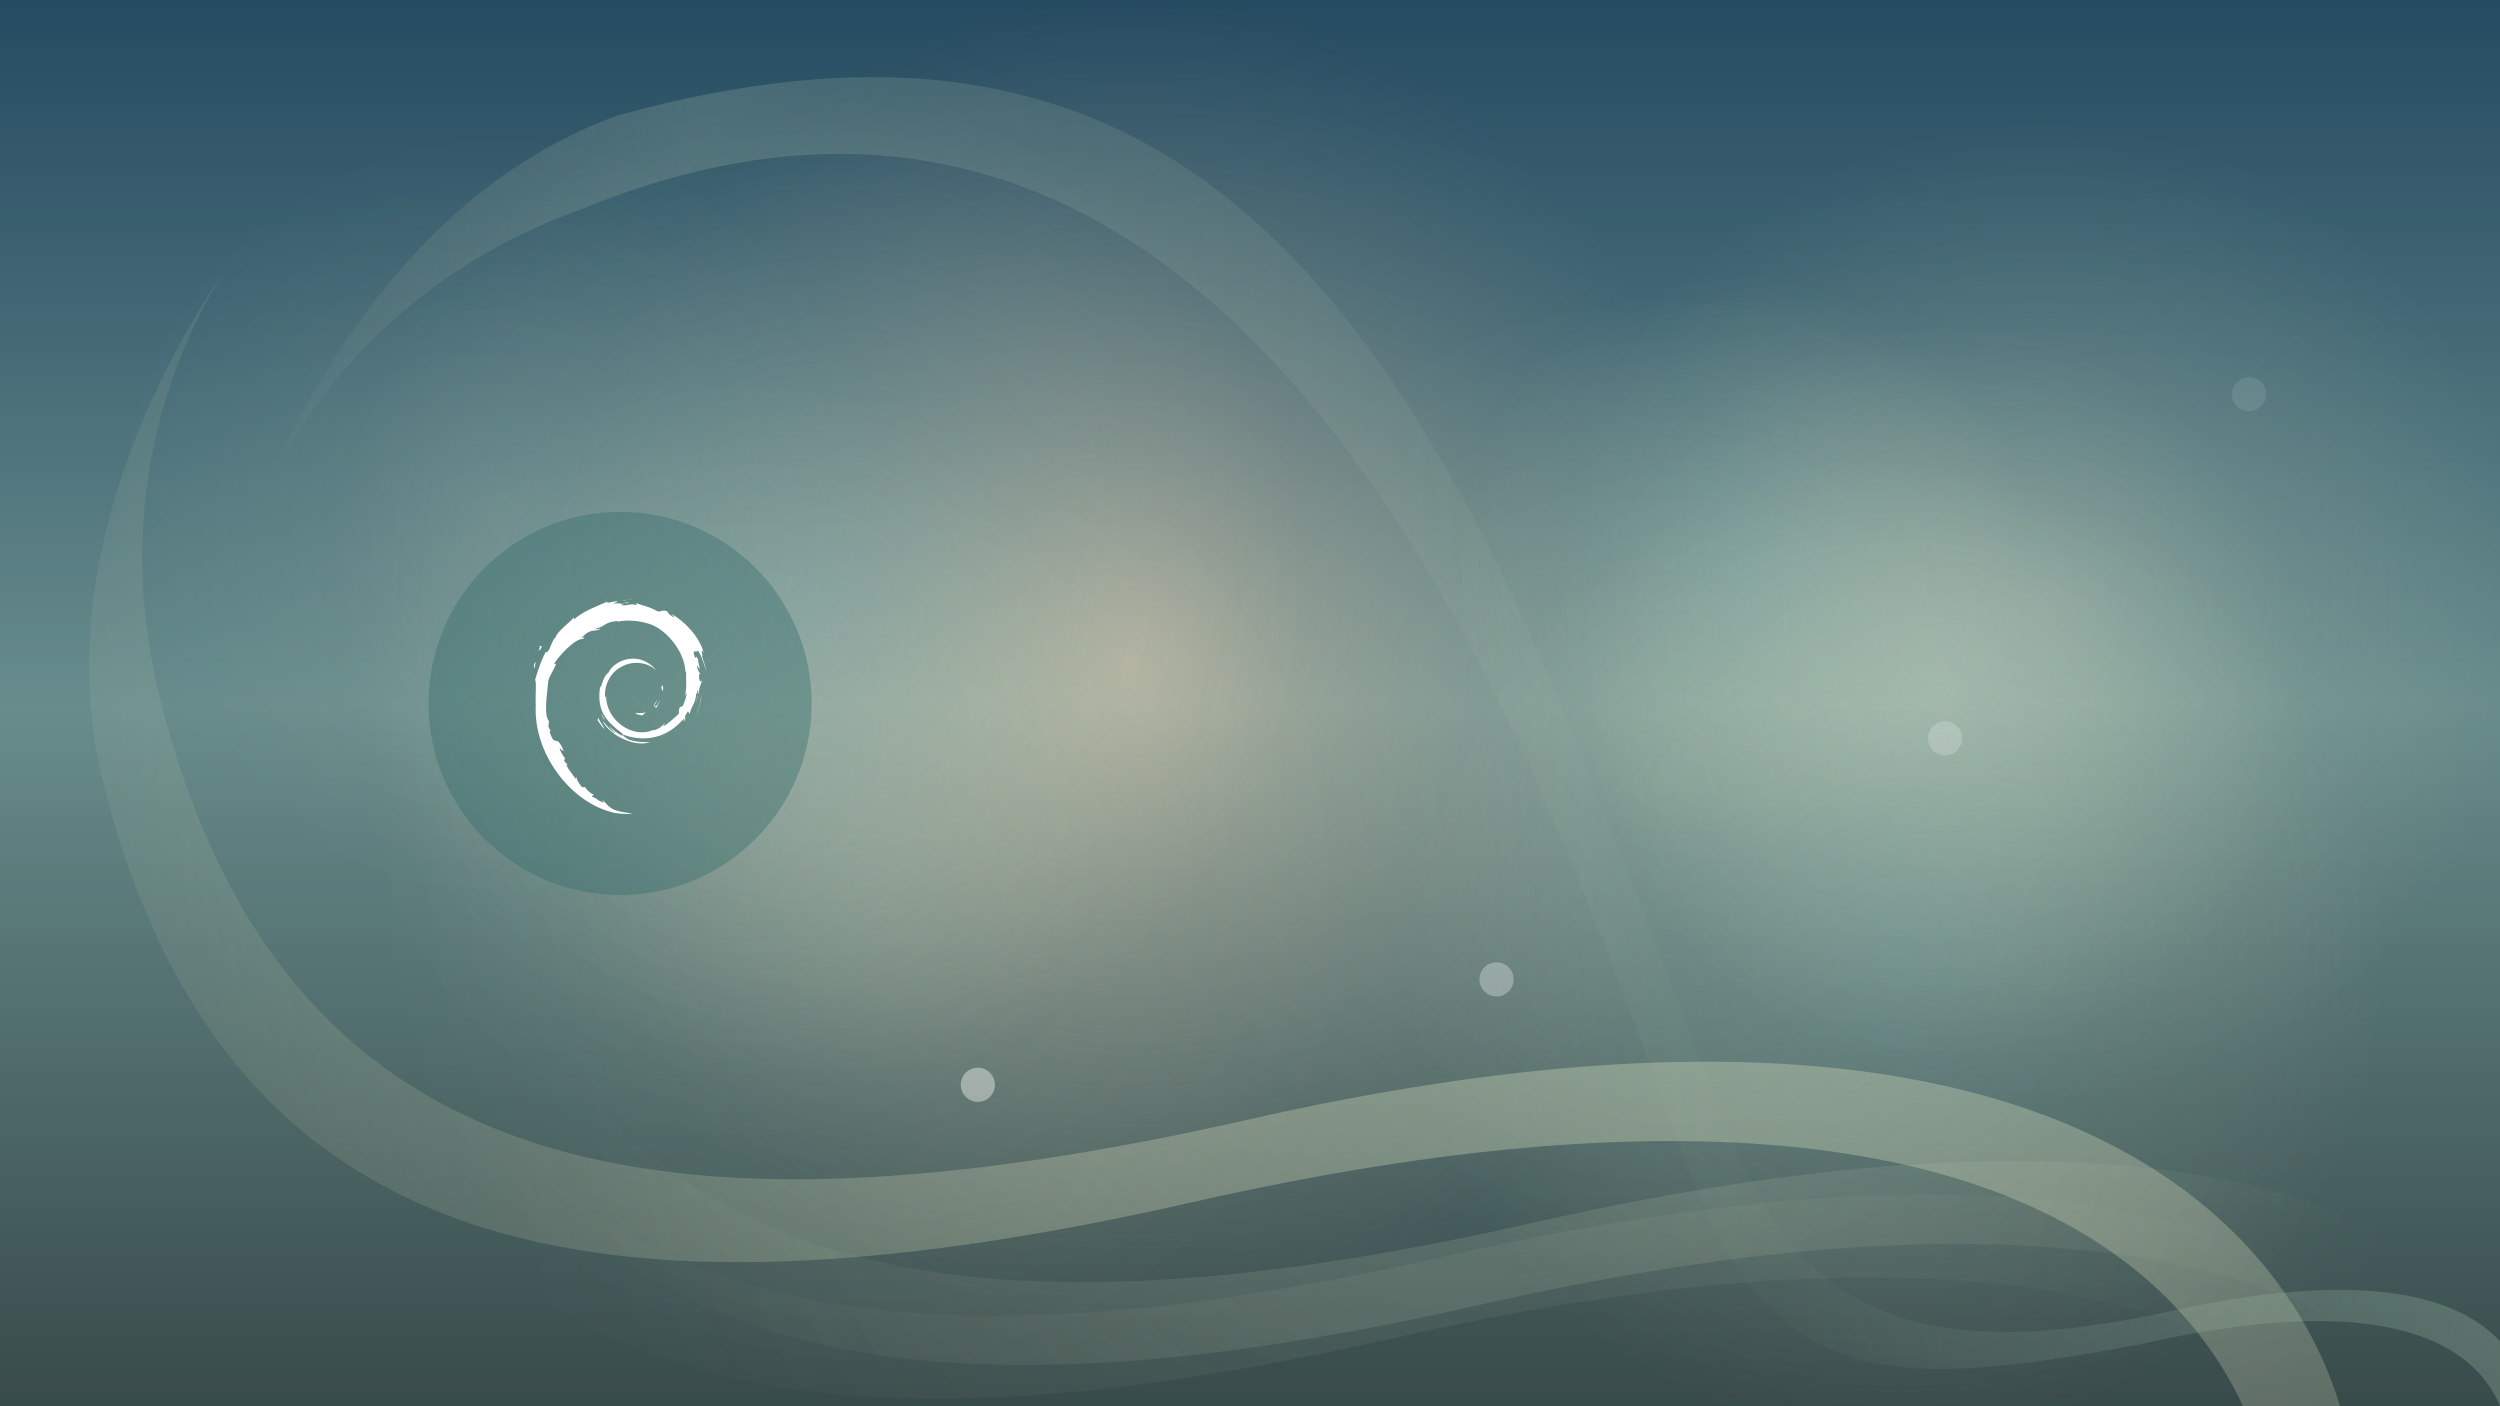 <?xml version="1.0" encoding="UTF-8" standalone="no"?>
<!-- Generator: Adobe Illustrator 16.0.0, SVG Export Plug-In . SVG Version: 6.00 Build 0)  -->

<svg
   xmlns:dc="http://purl.org/dc/elements/1.1/"
   xmlns:cc="http://creativecommons.org/ns#"
   xmlns:rdf="http://www.w3.org/1999/02/22-rdf-syntax-ns#"
   xmlns:svg="http://www.w3.org/2000/svg"
   xmlns="http://www.w3.org/2000/svg"
   xmlns:sodipodi="http://sodipodi.sourceforge.net/DTD/sodipodi-0.dtd"
   xmlns:inkscape="http://www.inkscape.org/namespaces/inkscape"
   version="1.1"
   x="0px"
   y="0px"
   width="1280"
   height="720"
   viewBox="0 0 1280 720"
   enable-background="new 0 0 1920 1080"
   xml:space="preserve"
   id="svg4504"
   inkscape:version="0.91 r13725"
   sodipodi:docname="1280x720.svg"><rect x="0" y="0" width="1280" height="720" fill="#808080" stroke="none"/><defs
     id="defs4684" /><sodipodi:namedview
     pagecolor="#ffffff"
     bordercolor="#666666"
     borderopacity="1"
     objecttolerance="10"
     gridtolerance="10"
     guidetolerance="10"
     inkscape:pageopacity="0"
     inkscape:pageshadow="2"
     inkscape:window-width="1920"
     inkscape:window-height="1007"
     id="namedview4682"
     showgrid="false"
     inkscape:zoom="0.70710678"
     inkscape:cx="-46.465224"
     inkscape:cy="286.3945"
     inkscape:window-x="0"
     inkscape:window-y="0"
     inkscape:window-maximized="1"
     inkscape:current-layer="svg4504"
     fit-margin-top="0"
     fit-margin-left="0"
     fit-margin-right="0"
     fit-margin-bottom="0" /><g
     id="Layer_1"
     transform="matrix(0.667,0,0,0.667,-6.875e-6,-0.004)"><g
       id="root"><g
         id="Layer_1_1_"><g
           id="background_1_"><linearGradient
             id="SVGID_1_"
             gradientUnits="userSpaceOnUse"
             x1="-2376.532"
             y1="2697.795"
             x2="-2376.533"
             y2="1500.028"
             gradientTransform="matrix(1,0,0,-1,3336.58,2637.078)"><stop
               offset="0"
               style="stop-color:#133356"
               id="stop4511" /><stop
               offset="0.502"
               style="stop-color:#7C9999"
               id="stop4513" /><stop
               offset="1"
               style="stop-color:#333333"
               id="stop4515" /></linearGradient><rect
             x="-1.453"
             y="-63.602"
             width="1923"
             height="1200.007"
             id="rect4517"
             style="fill:url(#SVGID_1_)" /></g><g
           id="Layer_4"><radialGradient
             id="SVGID_2_"
             cx="-2475.581"
             cy="1919.691"
             r="942.224"
             gradientTransform="matrix(0.996,0,0,-1.115,3334.943,2647.417)"
             gradientUnits="userSpaceOnUse"><stop
               offset="0"
               style="stop-color:#E4C8A5;stop-opacity:0.5"
               id="stop4521" /><stop
               offset="0.143"
               style="stop-color:#AEAB93;stop-opacity:0.437"
               id="stop4523" /><stop
               offset="0.38"
               style="stop-color:#587E77;stop-opacity:0.333"
               id="stop4525" /><stop
               offset="0.488"
               style="stop-color:#366C6C;stop-opacity:0.286"
               id="stop4527" /></radialGradient><rect
             x="-1.453"
             y="-62.482"
             width="1923"
             height="1204.072"
             id="rect4529"
             style="fill:url(#SVGID_2_)" /></g></g><g
         id="glows"><radialGradient
           id="SVGID_3_"
           cx="-1844.547"
           cy="2107.609"
           r="279.21"
           gradientTransform="matrix(1,0,0,-1,3336.58,2637.078)"
           gradientUnits="userSpaceOnUse"><stop
             offset="0"
             style="stop-color:#FFFCDD"
             id="stop4533" /><stop
             offset="1"
             style="stop-color:#FEF9C8;stop-opacity:0"
             id="stop4535" /></radialGradient><circle
           enable-background="new    "
           cx="1492.033"
           cy="529.468"
           r="279.21"
           id="circle4537"
           style="opacity:0.2;fill:url(#SVGID_3_)" /><radialGradient
           id="SVGID_4_"
           cx="-1999.609"
           cy="2203.697"
           r="221.001"
           gradientTransform="matrix(1,0,0,-1,3336.58,2637.078)"
           gradientUnits="userSpaceOnUse"><stop
             offset="0"
             style="stop-color:#99CCCC"
             id="stop4540" /><stop
             offset="1"
             style="stop-color:#FEF9C8;stop-opacity:0"
             id="stop4542" /></radialGradient><circle
           enable-background="new    "
           cx="1336.971"
           cy="433.381"
           r="221.002"
           id="circle4544"
           style="opacity:0.2;fill:url(#SVGID_4_)" /><radialGradient
           id="SVGID_5_"
           cx="-2953.533"
           cy="2241.697"
           r="293.003"
           gradientTransform="matrix(1,0,0,-1,3336.58,2637.078)"
           gradientUnits="userSpaceOnUse"><stop
             offset="0"
             style="stop-color:#FFFCDD"
             id="stop4547" /><stop
             offset="1"
             style="stop-color:#FEF9C8;stop-opacity:0"
             id="stop4549" /></radialGradient><circle
           enable-background="new    "
           cx="383.047"
           cy="395.38"
           r="293.003"
           id="circle4551"
           style="opacity:0.1;fill:url(#SVGID_5_)" /><radialGradient
           id="SVGID_6_"
           cx="-2765.533"
           cy="2052.652"
           r="293.003"
           gradientTransform="matrix(1,0,0,-1,3336.58,2637.078)"
           gradientUnits="userSpaceOnUse"><stop
             offset="0"
             style="stop-color:#FFFCDD"
             id="stop4554" /><stop
             offset="1"
             style="stop-color:#FEF9C8;stop-opacity:0"
             id="stop4556" /></radialGradient><circle
           enable-background="new    "
           cx="571.047"
           cy="584.425"
           r="293.003"
           id="circle4558"
           style="opacity:0.1;fill:url(#SVGID_6_)" /><radialGradient
           id="SVGID_7_"
           cx="-2669.198"
           cy="1959.818"
           r="374.833"
           gradientTransform="matrix(1,0,0,-1,3336.58,2637.078)"
           gradientUnits="userSpaceOnUse"><stop
             offset="0"
             style="stop-color:#FFFCDD"
             id="stop4561" /><stop
             offset="1"
             style="stop-color:#FEF9C8;stop-opacity:0"
             id="stop4563" /></radialGradient><circle
           enable-background="new    "
           cx="667.382"
           cy="677.259"
           r="374.833"
           id="circle4565"
           style="opacity:0.1;fill:url(#SVGID_7_)" /><radialGradient
           id="SVGID_8_"
           cx="-2057.703"
           cy="2037.586"
           r="374.832"
           gradientTransform="matrix(1,0,0,-1,3336.58,2637.078)"
           gradientUnits="userSpaceOnUse"><stop
             offset="0"
             style="stop-color:#FFFCDD"
             id="stop4568" /><stop
             offset="1"
             style="stop-color:#FEF9C8;stop-opacity:0"
             id="stop4570" /></radialGradient><path
           enable-background="new    "
           d="m 1278.877,224.659 c 207.014,0 374.832,167.817 374.832,374.835 0,207.014 -167.818,374.832 -374.832,374.832 -207.014,0 -374.832,-167.818 -374.832,-374.832 0,-207.017 167.818,-374.835 374.832,-374.835 z"
           id="path4572"
           style="opacity:0.1;fill:url(#SVGID_8_)"
           inkscape:connector-curvature="0" /><radialGradient
           id="SVGID_9_"
           cx="-2704.344"
           cy="2187.584"
           r="374.833"
           gradientTransform="matrix(1,0,0,-1,3336.58,2637.078)"
           gradientUnits="userSpaceOnUse"><stop
             offset="0"
             style="stop-color:#99CCCC"
             id="stop4575" /><stop
             offset="1"
             style="stop-color:#FEF9C8;stop-opacity:0"
             id="stop4577" /></radialGradient><circle
           enable-background="new    "
           cx="632.236"
           cy="449.494"
           r="374.833"
           id="circle4579"
           style="opacity:0.2;fill:url(#SVGID_9_)" /><radialGradient
           id="SVGID_10_"
           cx="-1770.045"
           cy="2169.586"
           r="374.832"
           gradientTransform="matrix(1,0,0,-1,3336.58,2637.078)"
           gradientUnits="userSpaceOnUse"><stop
             offset="0"
             style="stop-color:#FFFCDD"
             id="stop4582" /><stop
             offset="1"
             style="stop-color:#FEF9C8;stop-opacity:0"
             id="stop4584" /></radialGradient><circle
           enable-background="new    "
           cx="1566.535"
           cy="467.493"
           r="374.833"
           id="circle4586"
           style="opacity:0.2;fill:url(#SVGID_10_)" /><radialGradient
           id="SVGID_11_"
           cx="-1879.875"
           cy="1905.586"
           r="374.833"
           gradientTransform="matrix(1,0,0,-1,3336.58,2637.078)"
           gradientUnits="userSpaceOnUse"><stop
             offset="0"
             style="stop-color:#99CCCC"
             id="stop4589" /><stop
             offset="1"
             style="stop-color:#FEF9C8;stop-opacity:0"
             id="stop4591" /></radialGradient><circle
           enable-background="new    "
           cx="1456.705"
           cy="731.492"
           r="374.833"
           id="circle4593"
           style="opacity:0.2;fill:url(#SVGID_11_)" /></g><g
         id="octopus_1_"><radialGradient
           id="SVGID_12_"
           cx="1211.608"
           cy="-1277.761"
           r="704.526"
           gradientTransform="matrix(-1,0,0,1,2292.867,2067.418)"
           gradientUnits="userSpaceOnUse"><stop
             offset="0"
             style="stop-color:#BCCCB3"
             id="stop4597" /><stop
             offset="1"
             style="stop-color:#FEF9C8;stop-opacity:0"
             id="stop4599" /></radialGradient><path
           enable-background="new    "
           d="m 342.803,287.655 c 0,0 -166.237,203.738 -110.913,420.003 93.525,365.564 376.691,424 835.374,320 808.268,-183.266 836.202,226 830.202,264 l 43.879,-63.617 c 6,-38 -21.938,-447.26 -830.201,-264 -458.686,104 -741.853,45.568 -835.374,-320 -55.323,-216.262 67.033,-356.386 67.033,-356.386"
           id="path4601"
           style="opacity:0.1;fill:url(#SVGID_12_)"
           inkscape:connector-curvature="0" /><radialGradient
           id="SVGID_13_"
           cx="1002.055"
           cy="-1545.283"
           r="1411.941"
           gradientTransform="matrix(-1,0,0,1,2292.867,2067.418)"
           gradientUnits="userSpaceOnUse"><stop
             offset="0"
             style="stop-color:#BCCCB3"
             id="stop4604" /><stop
             offset="1"
             style="stop-color:#FEF9C8;stop-opacity:0"
             id="stop4606" /></radialGradient><path
           enable-background="new    "
           d="m 190.59,182.873 c 0,0 -166.237,203.742 -110.914,420.003 93.523,365.569 376.689,424 835.377,320 808.259,-183.26 836.199,226 830.199,264 l 56.753,-5.731 c 28.162,-64.279 -34.813,-505.146 -843.073,-321.886 -458.687,104 -741.853,45.57 -835.374,-320 C 68.234,322.998 190.59,182.873 190.59,182.873"
           id="path4608"
           style="opacity:0.5;fill:url(#SVGID_13_)"
           inkscape:connector-curvature="0" /><radialGradient
           id="SVGID_14_"
           cx="1144.112"
           cy="-1303.562"
           r="704.525"
           gradientTransform="matrix(-1,0,0,1,2292.867,2067.418)"
           gradientUnits="userSpaceOnUse"><stop
             offset="0"
             style="stop-color:#BCCCB3"
             id="stop4611" /><stop
             offset="1"
             style="stop-color:#FEF9C8;stop-opacity:0"
             id="stop4613" /></radialGradient><path
           enable-background="new    "
           d="m 410.301,261.855 c 0,0 -166.237,203.742 -110.914,420.001 93.524,365.569 376.69,424 835.374,320 808.262,-183.26 836.201,226 830.201,264 l 43.879,-63.611 c 6,-38 -21.938,-447.266 -830.2,-264 -458.685,104 -741.852,45.564 -835.373,-320 -55.323,-216.266 67.033,-356.39 67.033,-356.39"
           id="path4615"
           style="opacity:0.2;fill:url(#SVGID_14_)"
           inkscape:connector-curvature="0" /><linearGradient
           id="SVGID_15_"
           gradientUnits="userSpaceOnUse"
           x1="350.089"
           y1="-1472.141"
           x2="2103.676"
           y2="-1472.141"
           gradientTransform="matrix(-1,0,0,1,2292.867,2067.418)"><stop
             offset="0"
             style="stop-color:#ABCCB3;stop-opacity:0.7"
             id="stop4618" /><stop
             offset="0.33"
             style="stop-color:#B4CFB5;stop-opacity:0.05"
             id="stop4620" /><stop
             offset="0.803"
             style="stop-color:#C1D4B7;stop-opacity:0.5"
             id="stop4622" /><stop
             offset="1"
             style="stop-color:#FEF9C8;stop-opacity:0"
             id="stop4624" /></linearGradient><path
           enable-background="new    "
           d="m 189.191,415.784 c 0,0 47.39,-179.889 257.465,-255.367 391.015,-159.975 617.139,163.146 752.904,485.594 12,28.498 41.998,100.494 91.495,238.488 65.38,182.265 154.492,184.489 352.063,147.319 304.773,-69.104 284.29,85.22 282.025,99.549 l 16.545,-23.987 c 2.266,-14.328 22.748,-168.653 -282.025,-99.549 -188.504,40.321 -280.207,-1.222 -333.087,-139.832 C 1273.696,729.39 1270.441,724.206 1220.555,596.515 1049.412,158.419 853.079,-15.46 474.713,88.408 264.642,163.888 189.191,415.784 189.191,415.784"
           id="path4626"
           style="opacity:0.4;fill:url(#SVGID_15_)"
           inkscape:connector-curvature="0" /></g><g
         id="rounds"><path
           stroke-miterlimit="10"
           d="M 1218.335,713.258"
           id="path4629"
           inkscape:connector-curvature="0"
           style="fill:none;stroke:#ffffff;stroke-width:2;stroke-miterlimit:10" /><circle
           enable-background="new    "
           cx="1148.752"
           cy="751.785"
           r="13.107"
           id="circle4631"
           style="opacity:0.3;fill:#ffffff" /><circle
           enable-background="new    "
           cx="1493.06"
           cy="566.778"
           r="13.109"
           id="circle4633"
           style="opacity:0.2;fill:#ffffff" /><circle
           enable-background="new    "
           cx="1726.431"
           cy="302.626"
           r="13.107"
           id="circle4635"
           style="opacity:0.1;fill:#ffffff" /><circle
           enable-background="new    "
           cx="750.623"
           cy="832.721"
           r="13.107"
           id="circle4637"
           style="opacity:0.4;fill:#ffffff" /></g><g
         id="logoGroup_1_"><circle
           enable-background="new    "
           cx="475.991"
           cy="539.963"
           r="147.057"
           id="circle4640"
           style="opacity:0.4;fill:#366c6c" /><g
           id="logo_1_"
           enable-background="new    "><path
             d="m 488.914,547.236 c -2.729,0.032 0.517,1.398 4.08,1.949 0.987,-0.771 1.875,-1.545 2.67,-2.303 -2.215,0.547 -4.473,0.561 -6.75,0.354"
             id="path4643"
             inkscape:connector-curvature="0"
             style="fill:#ffffff" /><path
             d="m 503.563,543.584 c 1.629,-2.248 2.813,-4.701 3.229,-7.239 -0.367,1.812 -1.347,3.367 -2.271,5.022 -5.104,3.216 -0.482,-1.906 -0.007,-3.856 -5.479,6.907 -0.752,4.141 -0.951,6.073"
             id="path4645"
             inkscape:connector-curvature="0"
             style="fill:#ffffff" /><path
             d="m 508.975,529.506 c 0.332,-4.914 -0.965,-3.356 -1.4,-1.486 0.505,0.268 0.909,3.468 1.4,1.486"
             id="path4647"
             inkscape:connector-curvature="0"
             style="fill:#ffffff" /><path
             d="m 478.559,462.313 c 1.459,0.267 3.149,0.461 2.906,0.813 1.598,-0.357 1.961,-0.672 -2.906,-0.813"
             id="path4649"
             inkscape:connector-curvature="0"
             style="fill:#ffffff" /><path
             d="m 481.467,463.122 -1.021,0.215 0.957,-0.09 0.064,-0.125"
             id="path4651"
             inkscape:connector-curvature="0"
             style="fill:#ffffff" /><path
             d="m 526.902,531.373 c 0.161,4.415 -1.291,6.559 -2.604,10.352 l -2.359,1.178 c -1.934,3.755 0.191,2.387 -1.191,5.363 -3.018,2.685 -9.146,8.387 -11.104,8.906 -1.437,-0.033 0.973,-1.693 1.285,-2.342 -4.035,2.771 -3.235,4.158 -9.412,5.846 l -0.183,-0.404 c -15.219,7.162 -36.356,-7.021 -36.082,-26.385 -0.159,1.229 -0.461,0.922 -0.799,1.414 -0.785,-9.96 4.604,-19.961 13.687,-24.054 8.888,-4.397 19.304,-2.601 25.658,3.343 -3.492,-4.578 -10.449,-9.433 -18.692,-8.982 -8.073,0.136 -15.634,5.27 -18.153,10.84 -4.141,2.604 -4.619,10.04 -6.42,11.4 -2.43,17.83 4.563,25.53 16.39,34.596 1.854,1.258 0.521,1.443 0.771,2.397 -3.932,-1.836 -7.521,-4.615 -10.48,-8.015 1.57,2.293 3.267,4.521 5.455,6.278 -3.707,-1.25 -8.655,-8.978 -10.1,-9.289 6.387,11.437 25.896,20.054 36.13,15.771 -4.733,0.178 -10.741,0.099 -16.058,-1.868 -2.235,-1.146 -5.271,-3.521 -4.729,-3.969 13.951,5.209 28.355,3.939 40.431,-5.732 3.073,-2.392 6.428,-6.459 7.396,-6.515 -1.459,2.196 0.25,1.055 -0.872,2.993 3.057,-4.938 -1.33,-2.01 3.159,-8.521 l 1.659,2.283 c -0.62,-4.102 5.091,-9.071 4.507,-15.55 1.312,-1.979 1.459,2.136 0.068,6.688 1.93,-5.057 0.514,-5.86 1.005,-10.042 0.528,1.403 1.235,2.897 1.602,4.375 -1.257,-4.889 1.282,-8.229 1.916,-11.063 -0.625,-0.275 -1.938,2.157 -2.24,-3.61 0.045,-2.509 0.699,-1.313 0.949,-1.933 -0.488,-0.284 -1.779,-2.206 -2.563,-5.895 0.563,-0.863 1.521,2.244 2.293,2.369 -0.494,-2.928 -1.354,-5.161 -1.394,-7.411 -2.265,-4.729 -0.804,0.636 -2.638,-2.026 -2.409,-7.522 1.998,-1.744 2.302,-5.159 3.646,5.292 5.729,13.491 6.688,16.891 -0.729,-4.142 -1.903,-8.149 -3.351,-12.039 1.107,0.477 -1.794,-8.52 1.438,-2.563 -3.447,-12.69 -14.761,-24.546 -25.162,-30.106 1.271,1.162 2.877,2.624 2.309,2.854 -5.184,-3.077 -4.271,-3.321 -5.016,-4.623 -4.213,-1.714 -4.489,0.142 -7.273,0.007 -7.946,-4.218 -9.479,-3.77 -16.791,-6.408 l 0.33,1.563 c -5.265,-1.756 -6.135,0.657 -11.821,0.004 -0.345,-0.271 1.825,-0.979 3.609,-1.238 -5.092,0.673 -4.854,-1.004 -9.829,0.188 1.226,-0.86 2.521,-1.438 3.834,-2.164 -4.146,0.254 -9.91,2.414 -8.135,0.438 -6.771,3.023 -18.79,7.269 -25.538,13.593 l -0.212,-1.416 c -3.092,3.714 -13.479,11.08 -14.313,15.896 l -0.823,0.188 c -1.604,2.727 -2.646,5.813 -3.927,8.608 -2.104,3.586 -3.084,1.381 -2.782,1.943 -4.14,8.392 -6.197,15.438 -7.974,21.225 1.267,1.891 0.031,11.385 0.511,18.983 -2.076,37.524 26.339,73.972 57.399,82.38 4.551,1.637 11.32,1.576 17.079,1.732 -6.796,-1.938 -7.673,-1.025 -14.291,-3.341 -4.771,-2.247 -5.819,-4.813 -9.202,-7.75 l 1.338,2.363 c -6.629,-2.346 -3.854,-2.904 -9.252,-4.613 l 1.435,-1.858 c -2.149,-0.164 -5.694,-3.619 -6.664,-5.544 l -2.354,0.096 c -2.821,-3.481 -4.332,-5.998 -4.22,-7.945 l -0.762,1.354 c -0.86,-1.479 -10.396,-13.075 -5.449,-10.375 -0.92,-0.84 -2.146,-1.365 -3.467,-3.773 l 1.008,-1.146 c -2.379,-3.063 -4.386,-6.992 -4.229,-8.306 1.271,1.717 2.147,2.034 3.022,2.329 -6.014,-14.914 -6.354,-0.814 -10.899,-15.181 l 0.965,-0.076 c -0.737,-1.118 -1.188,-2.318 -1.781,-3.507 l 0.422,-4.176 c -4.323,-4.998 -1.209,-21.272 -0.584,-30.197 0.434,-3.628 3.611,-7.494 6.027,-13.555 l -1.474,-0.255 c 2.814,-4.905 16.08,-19.73 22.229,-18.973 2.978,-3.732 -0.594,-0.014 -1.178,-0.953 6.541,-6.765 8.597,-4.772 13.008,-5.997 4.759,-2.818 -4.082,1.104 -1.827,-1.069 8.227,-2.104 5.827,-4.776 16.561,-5.846 1.132,0.646 -2.625,0.99 -3.564,1.824 6.853,-3.354 21.688,-2.588 31.321,1.86 11.179,5.229 23.734,20.672 24.232,35.202 l 0.563,0.146 c -0.283,5.778 0.888,12.458 -1.146,18.596 l 1.372,-2.897"
             id="path4653"
             inkscape:connector-curvature="0"
             style="fill:#ffffff" /><path
             d="m 459.117,550.979 -0.385,1.913 c 1.793,2.438 3.219,5.081 5.508,6.979 -1.648,-3.21 -2.869,-4.539 -5.123,-8.892"
             id="path4655"
             inkscape:connector-curvature="0"
             style="fill:#ffffff" /><path
             d="m 463.354,550.816 c -0.948,-1.053 -1.513,-2.313 -2.146,-3.568 0.604,2.213 1.838,4.107 2.983,6.052 l -0.837,-2.484"
             id="path4657"
             inkscape:connector-curvature="0"
             style="fill:#ffffff" /><path
             d="m 538.412,534.501 -0.396,1.008 c -0.732,5.223 -2.327,10.391 -4.762,15.18 2.689,-5.054 4.422,-10.582 5.158,-16.188"
             id="path4659"
             inkscape:connector-curvature="0"
             style="fill:#ffffff" /><path
             d="m 479.102,461.001 c 1.85,-0.672 4.535,-0.368 6.498,-0.813 -2.558,0.22 -5.099,0.348 -7.604,0.659 l 1.106,0.154"
             id="path4661"
             inkscape:connector-curvature="0"
             style="fill:#ffffff" /><path
             d="m 414.299,495.463 c 0.426,3.935 -2.962,5.463 0.745,2.866 1.995,-4.483 -0.769,-1.237 -0.745,-2.866"
             id="path4663"
             inkscape:connector-curvature="0"
             style="fill:#ffffff" /><path
             d="m 409.936,513.686 c 0.854,-2.624 1.012,-4.198 1.338,-5.72 -2.364,3.021 -1.09,3.664 -1.338,5.72"
             id="path4665"
             inkscape:connector-curvature="0"
             style="fill:#ffffff" /></g></g></g></g><rect
     style="fill:none;fill-rule:evenodd;stroke:none;stroke-width:1px;stroke-linecap:butt;stroke-linejoin:miter;stroke-opacity:1"
     id="rect3814"
     width="1280.006"
     height="720.004"
     x="0"
     y="-0.004" /></svg>